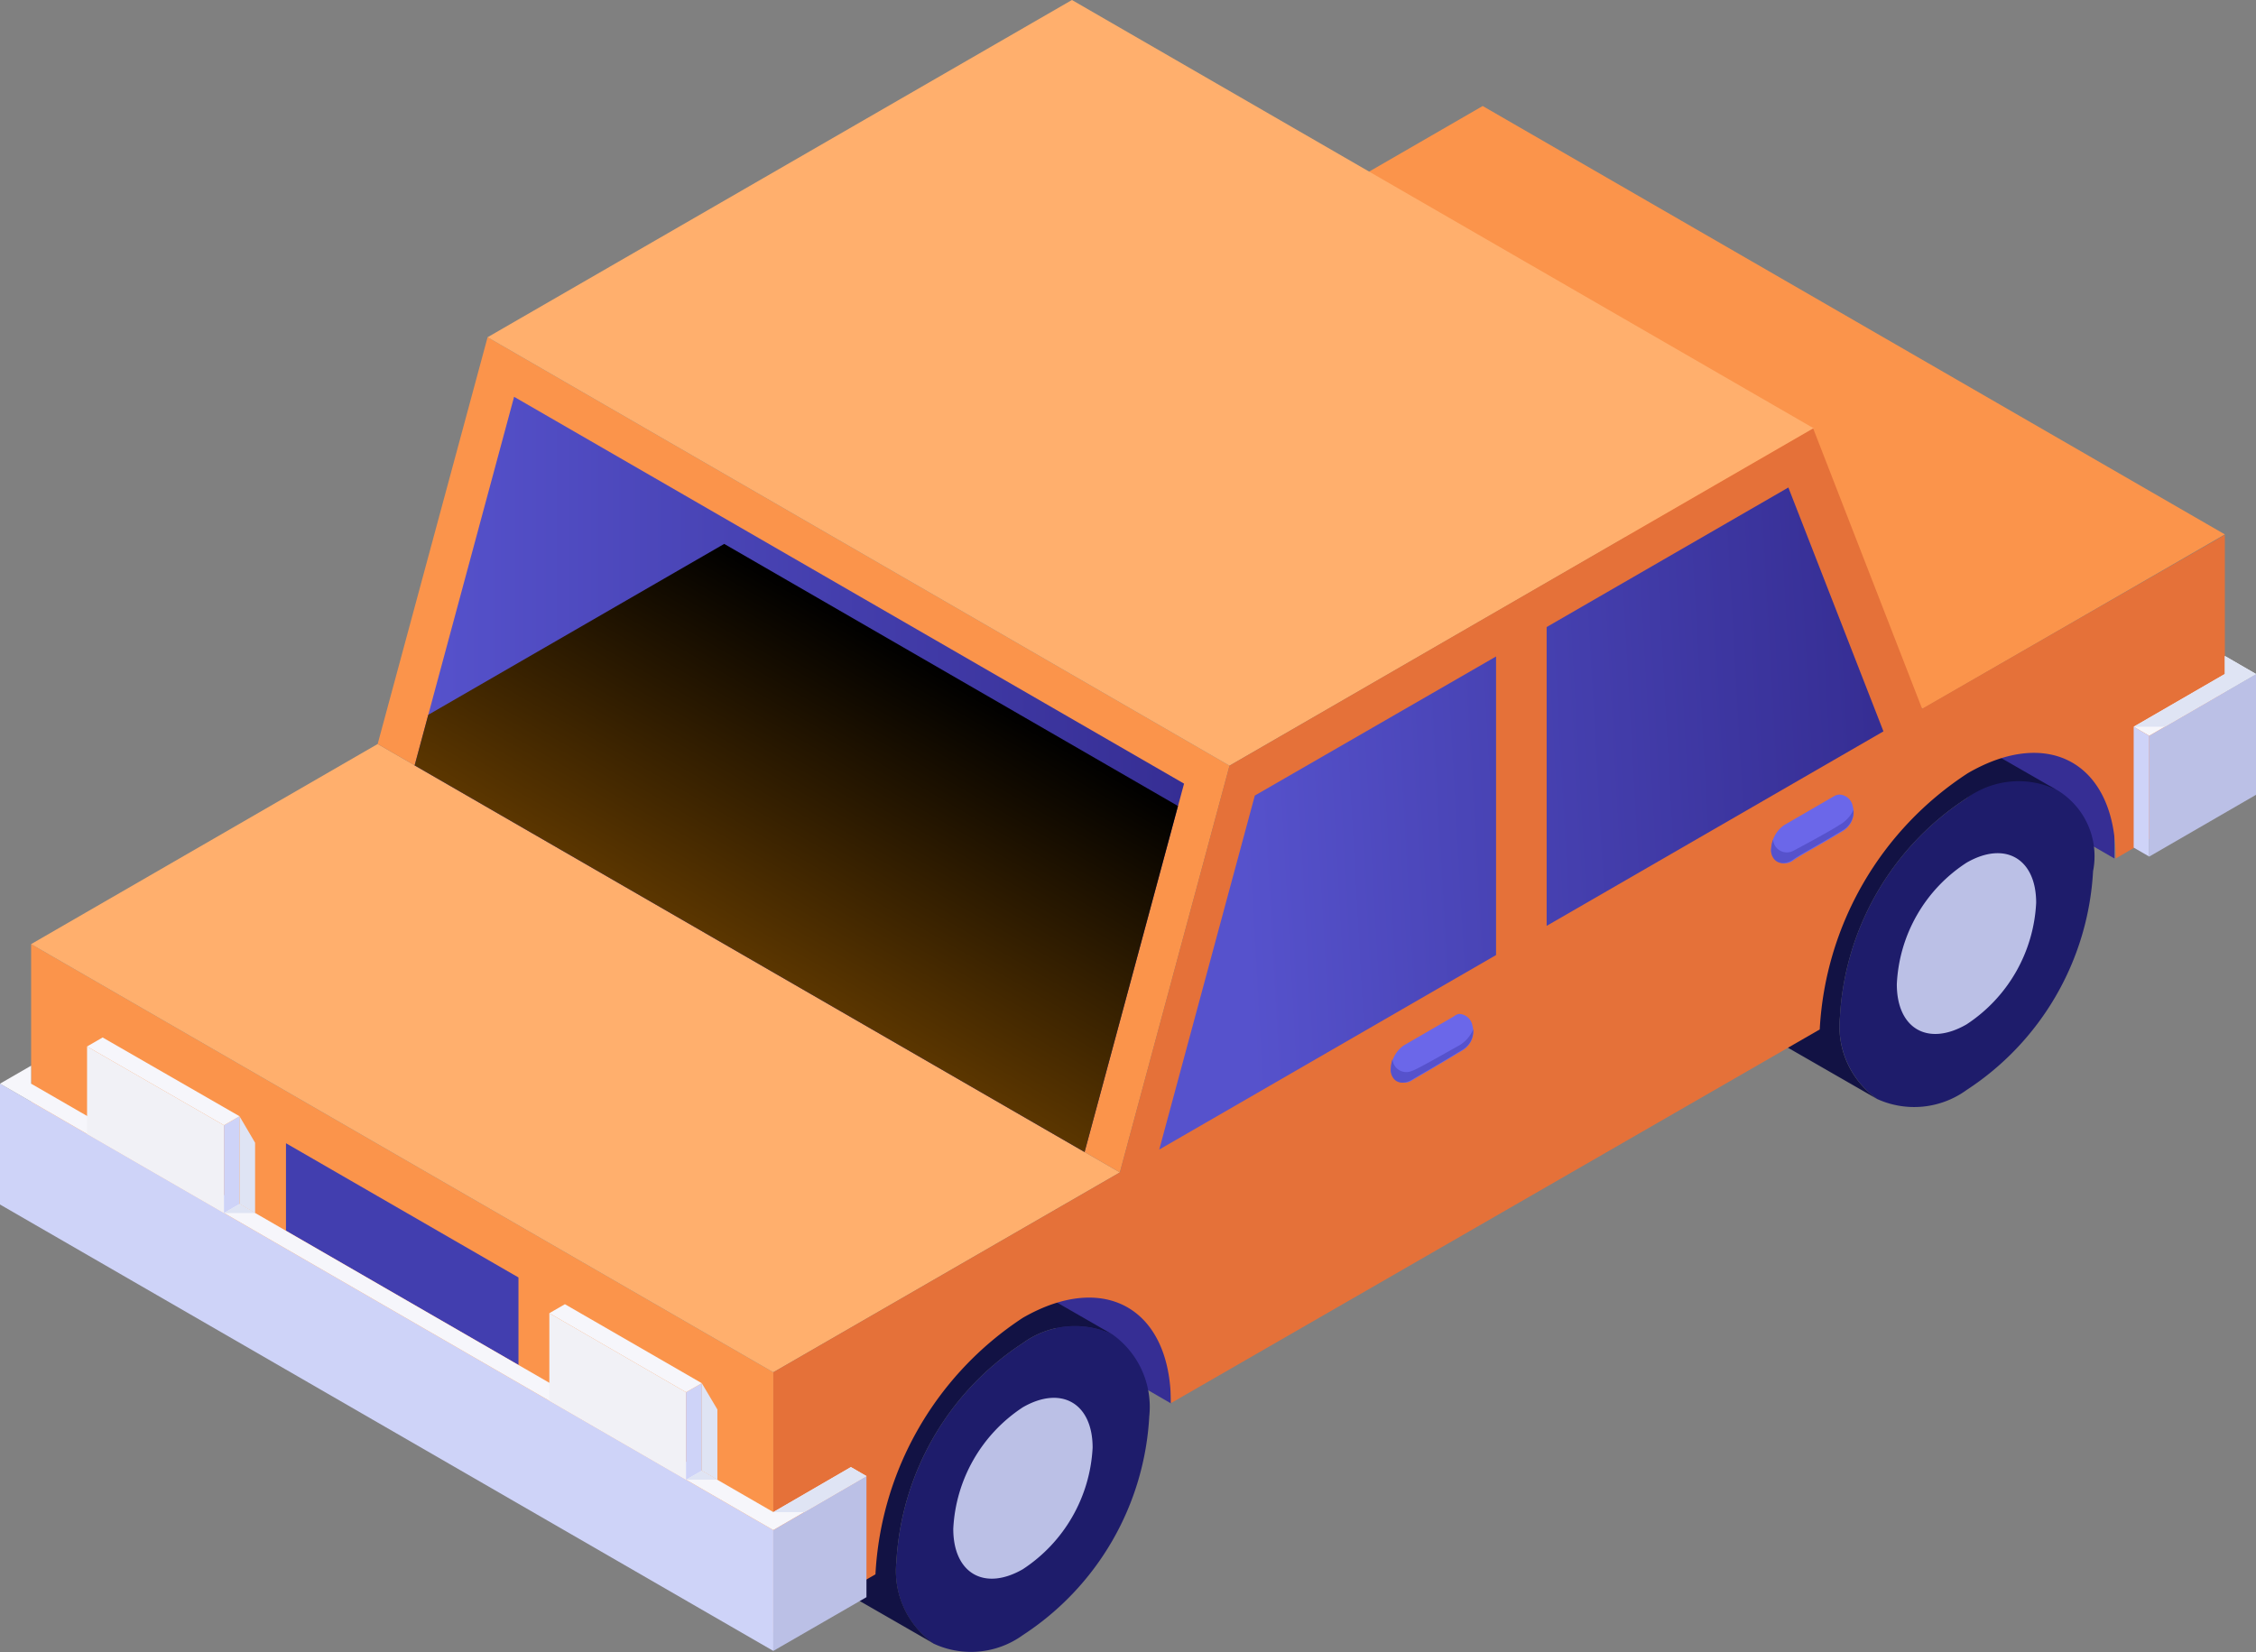 <svg xmlns="http://www.w3.org/2000/svg" xmlns:xlink="http://www.w3.org/1999/xlink" viewBox="0 0 92.77 67.95"><rect x="0" y="0" width="92.77" height="67.95" fill="#808080" stroke="none"/><defs><style>.cls-1{fill:none;}.cls-2{isolation:isolate;}.cls-3{fill:#362e94;}.cls-4{fill:#1e1c6b;}.cls-5{fill:#bbc0e6;}.cls-6{fill:#121244;}.cls-7{fill:#fb944b;}.cls-8{fill:#ffaf6d;}.cls-9{fill:#e57139;}.cls-10{fill:url(#linear-gradient);}.cls-11{fill:#423eaf;}.cls-12{fill:url(#linear-gradient-2);}.cls-13{mix-blend-mode:screen;fill:url(#linear-gradient-3);}.cls-14{fill:#ced3f8;}.cls-15{fill:#f6f6fb;}.cls-16{fill:#6b67e9;}.cls-17{fill:#5652cc;}.cls-18{fill:#f1f1f6;}.cls-19,.cls-20{fill:#dfe4f4;}.cls-19{mix-blend-mode:multiply;}.cls-21{clip-path:url(#clip-path);}.cls-22{fill:url(#linear-gradient-4);}.cls-23{fill:url(#linear-gradient-5);}</style><linearGradient id="linear-gradient" x1="77.19" y1="32.73" x2="50.72" y2="34.22" gradientUnits="userSpaceOnUse"><stop offset="0" stop-color="#362e94"/><stop offset="0.64" stop-color="#4a45b7"/><stop offset="0.99" stop-color="#5652cc"/></linearGradient><linearGradient id="linear-gradient-2" x1="17.05" y1="31.85" x2="48.69" y2="31.85" gradientUnits="userSpaceOnUse"><stop offset="0.01" stop-color="#5652cc"/><stop offset="0.36" stop-color="#4a45b7"/><stop offset="1" stop-color="#362e94"/></linearGradient><linearGradient id="linear-gradient-3" x1="-334.28" y1="26.95" x2="-327.16" y2="39.29" gradientTransform="matrix(-1, 0, 0, 1, -296.57, 0)" gradientUnits="userSpaceOnUse"><stop offset="0"/><stop offset="1" stop-color="#5b3600"/></linearGradient><clipPath id="clip-path"><rect class="cls-1" x="-887.51" y="-709.18" width="1922" height="550"/></clipPath><linearGradient id="linear-gradient-4" x1="-153.9" y1="312.58" x2="-153.9" y2="-1154.83" gradientUnits="userSpaceOnUse"><stop offset="0" stop-color="#7f7ff4"/><stop offset="0.29" stop-color="#5d5cc4"/><stop offset="0.61" stop-color="#3b3a94"/><stop offset="0.86" stop-color="#262476"/><stop offset="1" stop-color="#1e1c6b"/></linearGradient><linearGradient id="linear-gradient-5" x1="313.56" y1="-1203.13" x2="313.56" y2="434.67" gradientUnits="userSpaceOnUse"><stop offset="0" stop-color="#1e1c6b"/><stop offset="0.14" stop-color="#262476"/><stop offset="0.39" stop-color="#3b3a94"/><stop offset="0.71" stop-color="#5d5cc4"/><stop offset="1" stop-color="#7f7ff4"/></linearGradient></defs><g class="cls-2"><g id="Layer_2" data-name="Layer 2"><polygon class="cls-3" points="82.22 32.58 86.95 35.31 86.95 30.05 82.22 27.32 82.22 32.58"/><polygon class="cls-3" points="43.42 54.98 48.15 57.72 48.15 52.45 43.42 49.72 43.42 54.98"/><path class="cls-4" d="M38.39,67.6a3.63,3.63,0,0,1-1.53-3.36,11.5,11.5,0,0,1,5.2-9,3.64,3.64,0,0,1,3.68-.36,3.66,3.66,0,0,1,1.52,3.37,11.48,11.48,0,0,1-5.2,9A3.64,3.64,0,0,1,38.39,67.6Z"/><path class="cls-5" d="M39.2,62.88a6.35,6.35,0,0,1,2.86-5c1.58-.91,2.87-.17,2.87,1.66a6.36,6.36,0,0,1-2.87,5C40.48,65.45,39.2,64.71,39.2,62.88Z"/><path class="cls-6" d="M36.86,64.24a11.5,11.5,0,0,1,5.2-9,3.64,3.64,0,0,1,3.68-.36l-4-2.3a3.66,3.66,0,0,0-3.68.36,11.52,11.52,0,0,0-5.2,9A3.65,3.65,0,0,0,34.4,65.3l4,2.3A3.65,3.65,0,0,1,36.86,64.24Z"/><path class="cls-4" d="M77.19,45.2a3.67,3.67,0,0,1-1.53-3.37,11.49,11.49,0,0,1,5.21-9,3.17,3.17,0,0,1,5.2,3,11.49,11.49,0,0,1-5.2,9A3.67,3.67,0,0,1,77.19,45.2Z"/><path class="cls-5" d="M78,40.48a6.3,6.3,0,0,1,2.87-5c1.58-.91,2.86-.17,2.86,1.65a6.35,6.35,0,0,1-2.86,5C79.28,43.05,78,42.31,78,40.48Z"/><path class="cls-6" d="M75.66,41.83a11.49,11.49,0,0,1,5.21-9,3.62,3.62,0,0,1,3.67-.36l-4-2.3a3.64,3.64,0,0,0-3.68.36,11.5,11.5,0,0,0-5.2,9,3.64,3.64,0,0,0,1.53,3.37l4,2.3A3.65,3.65,0,0,1,75.66,41.83Z"/><polygon class="cls-7" points="79.07 29.15 48.56 11.53 60.97 4.36 91.49 21.98 79.07 29.15"/><polygon class="cls-7" points="31.8 67.16 1.28 49.54 1.28 38.83 31.8 56.44 31.8 67.16"/><polygon class="cls-8" points="31.8 56.44 1.28 38.83 15.53 30.6 46.05 48.22 31.8 56.44"/><polygon class="cls-7" points="46.05 48.22 15.53 30.6 20.05 13.87 50.56 31.49 46.05 48.22"/><polygon class="cls-8" points="50.56 31.49 20.05 13.87 44.08 0 74.59 17.62 50.56 31.49"/><path class="cls-9" d="M46.05,48.22l4.51-16.73,24-13.87,4.48,11.53L91.49,22V32.69L87,35.31h0c0-3.88-2.72-5.46-6.08-3.51a13.43,13.43,0,0,0-6.09,10.54h0L48.15,57.71c0-3.88-2.72-5.45-6.09-3.51A13.46,13.46,0,0,0,36,64.75L31.8,67.16V56.44Z"/><path class="cls-10" d="M73.54,20.05,63.6,25.79V38.08l13.85-8ZM47.67,47.28l13.85-8V27L51.6,32.72Z"/><polygon class="cls-11" points="11.76 50.62 21.32 56.14 21.32 52.54 11.76 47.02 11.76 50.62"/><polygon class="cls-12" points="44.6 47.38 17.05 31.48 21.14 16.32 48.69 32.23 44.6 47.38"/><polygon class="cls-13" points="48.44 33.15 44.6 47.38 17.05 31.48 17.61 29.4 29.78 22.37 48.44 33.15"/><polygon class="cls-14" points="31.8 67.9 0 49.54 0 44.57 31.8 62.93 31.8 67.9"/><polygon class="cls-5" points="35.63 65.69 31.8 67.9 31.8 62.93 35.63 60.71 35.63 65.69"/><polygon class="cls-15" points="34.99 60.34 31.8 62.19 1.28 44.57 1.28 43.83 0 44.57 31.8 62.93 35.63 60.71 34.99 60.34"/><polygon class="cls-5" points="92.77 32.69 88.38 35.23 88.38 30.26 92.77 27.72 92.77 32.69"/><polygon class="cls-14" points="88.38 35.23 87.74 34.86 87.74 29.89 88.38 30.26 88.38 35.23"/><polygon class="cls-15" points="87.74 29.89 91.49 27.72 91.49 26.98 92.77 27.72 88.38 30.26 87.74 29.89"/><path class="cls-16" d="M72.83,34.94a1.27,1.27,0,0,1,.53-1l2.07-1.2a.48.48,0,0,1,.21-.06.58.58,0,0,1,.55.49.89.89,0,0,1-.39,1c-1,.61-1.76,1-2.09,1.24A.56.56,0,0,1,72.83,34.94Z"/><path class="cls-17" d="M76.22,33.31a.89.89,0,0,1-.42.82c-1,.61-1.76,1-2.09,1.24-.65.37-.91-.16-.88-.43a1.56,1.56,0,0,1,.08-.41.57.57,0,0,0,.8.48c.18-.09,1.64-.88,1.93-1.08A1.4,1.4,0,0,0,76.22,33.31Z"/><path class="cls-16" d="M57.19,44a1.27,1.27,0,0,1,.53-1l2.07-1.2A.45.45,0,0,1,60,41.7a.58.58,0,0,1,.55.49.89.89,0,0,1-.39,1c-1,.61-1.77,1.05-2.09,1.24A.56.56,0,0,1,57.19,44Z"/><path class="cls-17" d="M60.58,42.34a.89.89,0,0,1-.42.82c-1,.61-1.77,1.05-2.09,1.24-.66.37-.91-.16-.88-.43a1.53,1.53,0,0,1,.07-.41.57.57,0,0,0,.81.48C58.25,44,59.7,43.16,60,43A1.4,1.4,0,0,0,60.58,42.34Z"/><polygon class="cls-18" points="28.21 60.86 22.59 57.61 22.59 54.01 28.21 57.26 28.21 60.86"/><polygon class="cls-14" points="28.86 60.49 28.21 60.86 28.21 57.26 28.86 56.89 28.86 60.49"/><polygon class="cls-15" points="28.86 56.89 28.21 57.26 22.59 54.01 23.23 53.64 28.86 56.89"/><polygon class="cls-18" points="9.21 49.89 3.58 46.64 3.58 43.04 9.21 46.28 9.21 49.89"/><polygon class="cls-14" points="9.85 49.52 9.21 49.89 9.21 46.28 9.85 45.91 9.85 49.52"/><polygon class="cls-15" points="9.85 45.91 9.21 46.28 3.58 43.04 4.22 42.67 9.85 45.91"/><polygon class="cls-19" points="9.85 45.91 10.49 47 10.49 49.89 9.85 49.52 9.85 45.91"/><polygon class="cls-20" points="9.21 49.89 10.49 49.89 9.85 49.52 9.21 49.89"/><polygon class="cls-19" points="28.86 56.89 29.5 57.97 29.5 60.86 28.86 60.49 28.86 56.89"/><polygon class="cls-20" points="28.21 60.86 29.5 60.86 28.86 60.49 28.21 60.86"/><polygon class="cls-20" points="87.74 29.89 89.02 29.89 92.77 27.72 91.49 26.98 91.49 27.72 87.74 29.89"/><polygon class="cls-20" points="31.8 62.19 33.08 62.19 35.63 60.71 34.99 60.34 31.8 62.19"/><g class="cls-21"><g class="cls-21"><rect class="cls-22" x="-1378.02" y="-1154.83" width="2448.23" height="1467.41"/><polygon class="cls-23" points="-91.41 11.52 -91.41 -11.78 -250.04 -103.27 -253.61 -101.21 -253.61 -105.33 -259.15 -108.52 718.53 -677.68 724.07 -674.48 724.07 -670.37 877.16 -582.08 880.73 -584.13 886.27 -580.94 886.27 -557.64 -91.41 11.52"/></g></g></g></g></svg>